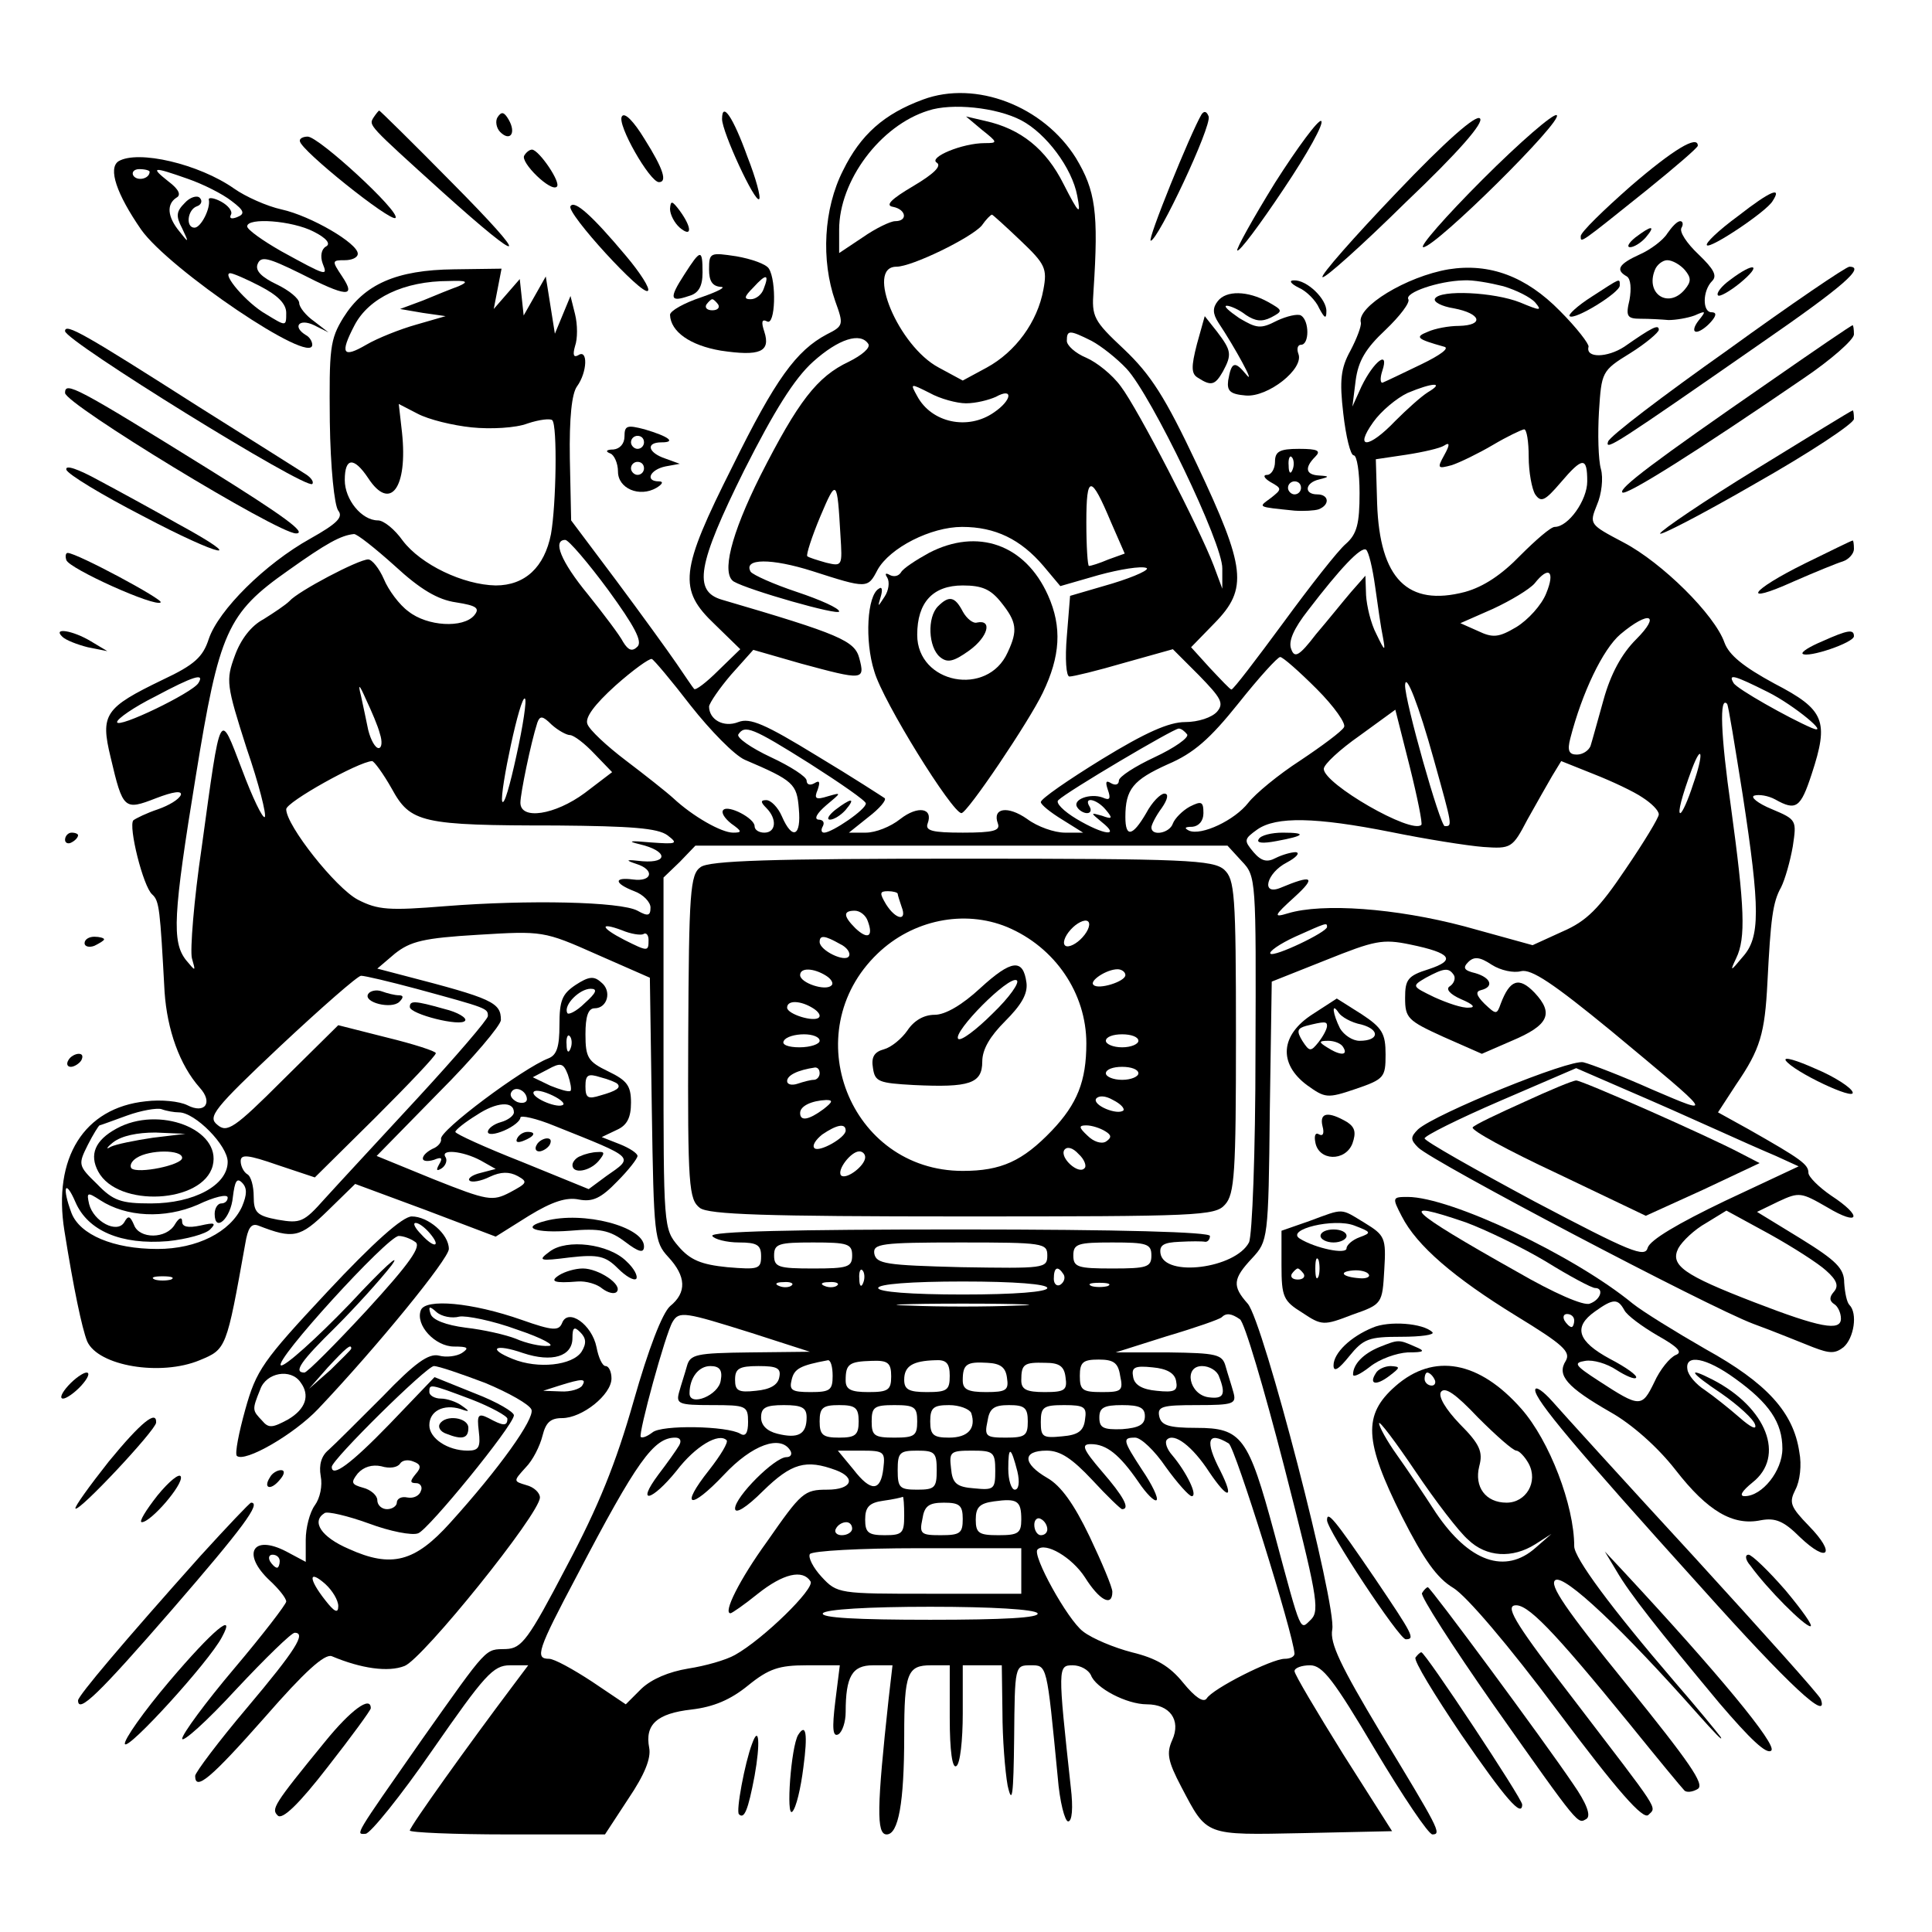 <?xml version="1.0" standalone="no"?>
<!DOCTYPE svg PUBLIC "-//W3C//DTD SVG 20010904//EN"
 "http://www.w3.org/TR/2001/REC-SVG-20010904/DTD/svg10.dtd">
<svg version="1.0" xmlns="http://www.w3.org/2000/svg"
 width="297pt" height="297pt" viewBox="0 0 297 297"
 preserveAspectRatio="xMidYMid meet">

<g transform="translate(0,297) scale(0.1,-0.1)"
fill="#000000" stroke="none">
<path d="M1419 2817 c-60 -22 -96 -54 -123 -109 -30 -59 -34 -138 -12 -201 13
-36 13 -38 -13 -51 -47 -25 -79 -69 -145 -203 -81 -161 -84 -189 -27 -243 l39
-38 -34 -33 c-18 -18 -35 -31 -37 -28 -2 2 -14 20 -27 39 -13 19 -55 77 -93
128 l-69 92 -2 95 c-1 63 3 100 11 111 16 22 17 58 2 48 -7 -4 -9 0 -5 14 4
11 4 33 0 49 l-7 28 -12 -29 -12 -29 -7 44 -7 44 -17 -30 -17 -30 -3 28 -3 28
-20 -23 -20 -23 6 31 6 31 -73 -1 c-89 -1 -138 -23 -170 -74 -21 -34 -22 -48
-21 -160 1 -71 7 -129 13 -137 8 -10 -2 -20 -43 -43 -70 -39 -141 -110 -156
-154 -9 -28 -22 -40 -71 -63 -89 -43 -96 -53 -80 -119 19 -81 21 -82 70 -63
26 10 40 12 38 5 -3 -7 -18 -16 -35 -22 -18 -6 -34 -14 -38 -17 -8 -9 15 -102
29 -114 11 -10 12 -22 19 -150 4 -58 23 -112 54 -147 21 -23 8 -41 -19 -27
-12 6 -40 9 -64 6 -95 -10 -143 -87 -125 -199 14 -88 27 -150 35 -170 17 -38
113 -54 173 -29 41 17 41 17 70 179 4 24 9 32 20 28 54 -21 64 -19 107 23 l42
41 108 -40 108 -41 51 32 c36 22 58 29 77 25 21 -4 34 2 59 28 17 17 31 35 31
39 0 4 -12 12 -27 18 l-28 11 23 11 c16 7 22 19 22 42 0 26 -6 34 -35 48 -31
15 -35 21 -35 57 0 27 4 40 14 40 20 0 27 27 10 40 -11 10 -19 9 -39 -4 -21
-14 -25 -24 -25 -62 0 -33 -4 -46 -17 -51 -39 -15 -169 -112 -165 -124 1 -5
-5 -12 -13 -15 -8 -4 -15 -10 -15 -15 0 -4 7 -5 17 -2 12 5 14 3 8 -7 -5 -9
-4 -11 4 -6 6 4 9 12 6 17 -9 13 26 10 54 -5 l23 -13 -23 -6 c-13 -3 -21 -9
-17 -12 3 -3 17 -1 31 6 17 8 30 8 43 1 16 -9 14 -11 -12 -25 -27 -14 -34 -13
-117 20 l-88 36 95 97 c53 53 96 104 96 112 0 27 -13 33 -148 68 l-42 11 27
23 c24 19 44 24 128 29 99 6 101 6 182 -30 l82 -36 3 -203 c3 -194 4 -203 25
-226 28 -30 29 -55 3 -76 -12 -11 -33 -65 -56 -146 -27 -95 -54 -162 -103
-254 -59 -113 -69 -126 -93 -127 -33 -1 -26 7 -130 -140 -104 -149 -102 -145
-86 -144 7 0 54 58 103 129 80 115 93 130 119 130 l28 0 -24 -32 c-67 -89
-158 -216 -158 -222 0 -3 67 -6 150 -6 l150 0 36 55 c25 37 35 62 32 78 -7 36
12 53 65 59 34 4 60 15 87 37 32 26 48 31 90 31 l51 0 -7 -56 c-5 -41 -4 -55
5 -50 6 4 11 19 11 34 0 55 10 72 42 72 l30 0 -6 -52 c-18 -166 -19 -208 -3
-208 18 0 27 48 27 152 0 96 5 108 41 108 l29 0 0 -81 c0 -51 4 -78 10 -74 6
3 10 40 10 81 l0 74 30 0 30 0 1 -72 c0 -40 4 -91 8 -113 7 -31 9 -15 10 73 1
111 1 112 25 112 26 0 25 3 42 -172 3 -38 11 -68 16 -68 6 0 8 20 4 53 -20
184 -20 187 3 187 12 0 24 -7 28 -15 7 -20 55 -45 86 -45 35 0 53 -24 39 -55
-9 -20 -7 -32 14 -72 40 -76 35 -74 187 -71 l137 3 -75 118 c-41 66 -75 123
-75 128 0 5 11 9 24 9 19 0 36 -22 100 -130 43 -72 82 -130 88 -130 15 0 9 10
-80 157 -61 102 -78 137 -74 158 7 37 -106 474 -130 501 -24 27 -23 38 7 70
24 26 25 29 27 226 l3 199 83 33 c75 30 87 33 130 24 63 -13 71 -24 28 -38
-32 -10 -36 -16 -36 -44 0 -31 4 -35 59 -60 l59 -26 46 20 c57 24 65 42 35 74
-24 25 -38 20 -52 -17 -6 -17 -7 -17 -25 0 -13 13 -14 19 -5 21 20 5 15 19 -9
26 -17 4 -20 8 -11 17 9 9 18 8 36 -4 14 -9 34 -13 45 -10 16 4 50 -19 139
-92 160 -133 159 -131 63 -90 -47 21 -94 39 -106 42 -21 5 -227 -79 -254 -103
-12 -12 -12 -16 0 -28 22 -22 446 -245 515 -271 33 -12 74 -29 92 -36 26 -10
34 -10 47 0 16 14 22 52 9 65 -4 4 -7 19 -8 34 0 22 -12 34 -67 68 l-67 41 33
16 c32 15 35 14 75 -9 50 -30 55 -14 6 18 -19 13 -35 29 -35 35 0 13 -11 21
-92 67 l-47 26 28 43 c37 54 44 78 48 157 5 97 8 123 21 146 6 12 14 40 18 63
6 40 6 41 -32 57 -22 9 -34 19 -27 21 7 2 21 0 32 -6 32 -18 39 -13 56 39 27
82 20 99 -57 139 -48 26 -70 44 -77 63 -15 43 -96 123 -155 154 -53 28 -53 28
-41 58 7 16 10 41 6 55 -4 14 -5 54 -3 88 4 61 4 63 48 90 24 15 44 32 44 36
0 9 -10 4 -53 -26 -26 -17 -60 -18 -55 0 1 4 -18 29 -44 55 -52 53 -108 74
-171 64 -65 -11 -142 -58 -135 -82 1 -5 -6 -24 -16 -43 -15 -27 -17 -46 -11
-97 4 -35 11 -64 16 -64 5 0 9 -26 9 -58 0 -47 -4 -63 -21 -78 -12 -10 -55
-65 -96 -121 -42 -57 -77 -103 -80 -103 -2 0 -16 15 -33 33 l-29 32 36 37 c52
53 48 85 -27 244 -49 104 -71 138 -112 177 -47 44 -50 50 -47 90 8 121 3 154
-27 204 -50 80 -154 120 -235 90z m151 -32 c38 -20 78 -73 86 -116 6 -31 3
-29 -21 18 -27 54 -66 85 -120 97 l-30 7 25 -21 c24 -19 24 -20 4 -20 -35 0
-87 -22 -74 -30 8 -5 -4 -17 -36 -36 -34 -20 -44 -30 -31 -32 20 -4 23 -22 3
-22 -7 0 -30 -11 -50 -25 l-36 -24 0 36 c0 75 63 160 137 183 36 12 105 5 143
-15z m-1 -185 c38 -36 41 -43 35 -75 -9 -50 -43 -96 -87 -120 l-37 -20 -37 20
c-62 33 -113 155 -65 155 24 0 114 44 131 63 7 10 14 17 16 17 1 0 21 -18 44
-40z m-864 -70 c-11 -4 -36 -14 -55 -22 l-35 -13 35 -6 35 -5 -45 -13 c-25 -7
-60 -21 -77 -31 -36 -21 -41 -14 -18 30 22 42 76 68 145 68 28 1 31 -1 15 -8z
m1606 0 c20 -6 42 -17 49 -25 11 -13 8 -13 -23 0 -40 16 -123 20 -131 6 -3 -5
10 -12 29 -15 42 -8 47 -26 8 -27 -16 0 -37 -4 -48 -9 -20 -8 -18 -11 25 -23
9 -2 -6 -13 -35 -27 -27 -13 -54 -26 -59 -28 -4 -2 -5 6 -1 18 11 33 -13 15
-32 -24 l-14 -31 5 40 c4 30 15 49 46 78 22 21 38 42 35 47 -6 10 46 28 85 29
14 1 41 -4 61 -9z m-633 -84 c15 -8 39 -27 54 -43 38 -41 148 -269 147 -307
l0 -31 -13 35 c-22 58 -117 242 -143 276 -13 18 -37 37 -53 44 -17 7 -30 19
-30 26 0 17 4 17 38 0z m-343 -5 c3 -6 -10 -17 -30 -27 -49 -23 -78 -61 -136
-175 -46 -92 -60 -151 -41 -163 22 -13 162 -53 162 -46 0 5 -29 18 -65 30 -36
12 -67 26 -71 31 -12 21 32 21 95 1 84 -27 85 -27 100 2 19 34 82 66 130 66
51 0 90 -19 125 -60 l26 -31 59 17 c33 9 65 14 73 11 7 -2 -16 -13 -52 -24
l-65 -19 -5 -62 c-3 -35 -1 -62 4 -62 6 0 43 9 84 21 l75 21 40 -40 c34 -35
39 -43 28 -56 -8 -9 -29 -16 -49 -16 -25 0 -61 -16 -128 -57 -52 -32 -94 -61
-94 -66 0 -4 15 -16 33 -27 l32 -20 -28 0 c-16 0 -42 9 -58 21 -30 21 -54 17
-45 -7 4 -11 -7 -14 -54 -14 -47 0 -58 3 -54 14 9 24 -15 28 -42 7 -15 -12
-38 -21 -53 -21 l-26 0 30 24 c17 13 28 26 25 29 -3 2 -49 32 -104 65 -80 49
-103 59 -121 52 -23 -9 -45 4 -45 24 1 6 16 28 34 49 l34 38 73 -21 c96 -26
99 -26 90 8 -7 27 -30 37 -211 90 -45 13 -38 54 34 199 46 91 77 141 106 167
39 35 73 46 85 27z m150 -91 c15 0 35 5 46 10 27 15 25 -5 -3 -24 -40 -28 -96
-16 -118 25 -11 20 -11 20 19 5 16 -9 42 -16 56 -16z m710 17 c-11 -7 -33 -27
-50 -44 -41 -43 -64 -44 -34 -2 12 17 36 37 53 45 38 16 58 17 31 1z m-1470
-54 c29 -3 68 -1 86 6 18 6 35 8 38 5 8 -8 6 -130 -2 -175 -10 -51 -40 -79
-85 -79 -50 1 -115 32 -143 69 -12 17 -29 31 -38 31 -25 0 -51 32 -51 62 0 35
14 36 36 3 34 -52 61 -15 52 70 l-5 44 29 -15 c17 -9 54 -18 83 -21z m1625
-45 c0 -24 5 -50 10 -58 9 -13 15 -10 39 18 34 40 41 40 41 2 0 -29 -29 -70
-50 -70 -6 0 -29 -20 -53 -44 -28 -29 -56 -48 -85 -56 -88 -23 -131 20 -135
136 l-2 68 47 7 c26 4 52 10 58 14 9 6 9 1 0 -15 -11 -20 -10 -21 12 -15 12 4
41 18 63 31 22 13 43 23 48 24 4 0 7 -19 7 -42z m-1058 -121 c3 -47 3 -48 -22
-42 -14 4 -27 8 -29 10 -2 2 7 30 20 61 25 59 26 58 31 -29z m416 20 l21 -48
-25 -9 c-14 -6 -27 -10 -30 -10 -2 0 -4 30 -4 67 0 74 7 74 38 0z m-1101 -67
c39 -36 66 -52 94 -56 32 -5 37 -9 28 -20 -17 -20 -72 -17 -101 6 -14 10 -31
33 -38 50 -7 16 -18 30 -24 30 -15 0 -108 -49 -121 -64 -6 -6 -24 -18 -40 -28
-19 -10 -35 -31 -44 -56 -14 -38 -13 -45 18 -142 19 -55 31 -103 28 -106 -3
-3 -19 30 -35 73 -35 91 -32 98 -62 -120 -12 -81 -18 -158 -15 -170 6 -21 6
-21 -9 -3 -22 28 -20 69 15 283 36 222 48 250 142 316 59 42 81 54 101 56 4 1
33 -22 63 -49z m328 -37 c40 -55 53 -79 45 -87 -8 -8 -14 -6 -22 7 -5 10 -30
43 -54 73 -42 51 -55 84 -35 84 5 0 35 -35 66 -77z m1179 5 c4 -29 9 -64 12
-78 4 -22 3 -22 -10 5 -9 17 -15 44 -16 60 l-1 30 -22 -25 c-12 -14 -36 -44
-54 -65 -26 -34 -33 -37 -38 -23 -5 12 4 32 26 60 49 64 81 98 89 93 4 -3 10
-28 14 -57z m263 -10 c-7 -18 -28 -41 -46 -52 -27 -16 -36 -17 -59 -6 l-27 12
50 22 c28 13 56 30 64 39 22 28 32 19 18 -15z m138 -71 c-22 -22 -39 -53 -50
-93 -9 -32 -18 -65 -20 -71 -3 -7 -12 -13 -21 -13 -12 0 -15 6 -10 25 18 70
50 137 77 160 44 37 63 31 24 -8z m-1453 -102 c30 -38 67 -76 83 -83 75 -32
80 -37 83 -75 4 -43 -10 -49 -26 -12 -6 14 -17 25 -24 25 -9 0 -9 -3 0 -12 17
-17 15 -38 -3 -38 -8 0 -15 4 -15 10 0 12 -40 33 -48 25 -4 -4 2 -13 12 -21
17 -12 17 -14 3 -14 -18 0 -62 25 -92 53 -11 10 -44 36 -73 58 -29 22 -56 47
-59 56 -4 10 11 30 43 59 27 24 52 42 56 41 3 -1 30 -33 60 -72z m962 26 c27
-27 46 -54 42 -59 -3 -6 -34 -29 -67 -51 -34 -22 -69 -51 -80 -65 -21 -27 -72
-51 -91 -43 -8 4 -7 6 5 6 10 1 17 9 17 21 0 18 -3 19 -21 10 -11 -6 -23 -18
-26 -26 -5 -15 -33 -20 -33 -6 0 4 7 18 16 30 9 13 11 22 4 22 -6 0 -19 -13
-28 -30 -21 -36 -32 -38 -32 -6 0 43 12 57 65 81 40 17 65 39 109 94 31 39 60
71 64 71 4 0 29 -22 56 -49z m-1719 9 c-9 -15 -125 -71 -125 -60 0 5 26 23 58
39 60 32 77 37 67 21z m2413 -14 c40 -20 98 -68 67 -55 -35 15 -115 60 -120
69 -9 15 1 12 53 -14z m-2134 -64 c4 -12 3 -22 -2 -22 -5 0 -12 12 -16 28 -3
15 -8 38 -11 52 -5 20 -3 19 8 -6 8 -17 18 -40 21 -52z m1620 -39 c29 -104 29
-103 17 -103 -7 0 -62 194 -61 217 1 20 21 -31 44 -114z m-1410 6 c-10 -46
-19 -78 -22 -71 -4 14 28 165 35 158 3 -2 -3 -42 -13 -87z m1885 -61 c27 -176
27 -219 0 -249 -19 -23 -20 -23 -10 -2 15 31 13 78 -8 232 -16 112 -18 172 -6
159 2 -2 12 -65 24 -140z m-494 -46 c-15 -15 -150 63 -150 86 0 7 25 30 55 51
l55 40 22 -87 c12 -48 20 -88 18 -90z m-1309 138 c6 0 23 -13 38 -29 l27 -28
-42 -32 c-46 -34 -99 -42 -99 -15 0 14 16 92 26 123 4 11 8 11 22 -3 10 -9 23
-16 28 -16z m369 -44 c47 -30 86 -57 86 -61 1 -9 -52 -45 -64 -45 -5 0 -5 5
-2 10 3 6 0 10 -7 10 -7 1 -2 10 12 22 24 20 24 20 3 14 -19 -6 -22 -4 -16 10
4 12 3 15 -5 10 -7 -4 -12 -2 -12 4 0 6 -25 22 -55 36 -30 14 -53 30 -50 35
10 15 21 11 110 -45z m580 45 c3 -5 -20 -21 -50 -35 -30 -14 -55 -30 -55 -36
0 -6 -5 -8 -12 -4 -8 5 -9 2 -5 -10 5 -14 3 -17 -8 -12 -19 7 -47 -3 -39 -15
3 -5 10 -9 15 -9 6 0 7 5 4 10 -10 16 11 12 25 -5 11 -13 10 -15 -6 -9 -18 5
-18 5 0 -10 29 -23 3 -20 -39 5 -20 12 -33 25 -28 29 13 13 177 110 185 110 4
0 9 -4 13 -9z m778 -76 c-8 -25 -17 -45 -20 -45 -4 0 2 25 18 68 16 42 18 22
2 -23z m-2001 -7 c29 -53 45 -57 254 -57 114 -1 155 -4 170 -15 17 -13 15 -14
-26 -11 -32 3 -37 2 -16 -3 42 -10 44 -29 4 -26 -26 3 -28 2 -10 -4 29 -9 25
-28 -5 -24 -30 4 -29 -6 2 -18 14 -5 25 -17 25 -25 0 -13 -4 -14 -20 -5 -26
14 -168 17 -295 7 -87 -7 -104 -6 -135 10 -34 18 -110 114 -110 139 0 11 111
73 132 74 3 0 17 -19 30 -42z m1923 -14 c14 -9 25 -20 25 -26 0 -5 -23 -43
-51 -84 -41 -61 -60 -80 -97 -96 l-46 -21 -105 29 c-106 28 -218 36 -271 20
-23 -7 -22 -4 10 25 34 31 28 35 -22 14 -30 -12 -21 23 10 39 15 8 21 15 14
16 -7 0 -21 -4 -31 -9 -13 -7 -22 -5 -34 9 -15 18 -15 20 6 35 29 20 89 19
205 -4 54 -11 117 -21 142 -23 43 -3 45 -2 68 42 14 25 31 55 38 67 l14 23 50
-20 c28 -11 62 -27 75 -36z m-616 -98 c22 -23 22 -27 21 -296 0 -150 -5 -280
-10 -290 -21 -40 -130 -54 -136 -17 -2 13 5 17 29 18 18 1 35 1 40 0 4 0 7 4
7 9 0 6 -135 10 -386 10 -254 0 -383 -3 -379 -10 3 -5 22 -10 41 -10 28 0 34
-4 34 -21 0 -20 -4 -21 -52 -17 -40 4 -57 11 -75 32 -23 27 -23 29 -23 297 l0
270 25 24 24 25 409 0 409 0 22 -24z m-920 -112 c4 3 8 -1 8 -9 0 -18 -1 -18
-37 0 -37 19 -39 28 -4 15 14 -6 29 -8 33 -6z m1051 11 c0 -8 -82 -47 -87 -41
-3 3 14 15 38 26 49 22 49 22 49 15z m195 -74 c3 -5 0 -13 -6 -17 -7 -4 -1
-12 17 -20 19 -8 23 -13 12 -13 -10 -1 -33 7 -53 16 -35 17 -35 17 -13 30 28
15 35 16 43 4z m-1595 -21 c110 -30 110 -30 110 -42 0 -5 -49 -62 -108 -126
-60 -65 -124 -134 -143 -155 -32 -36 -37 -38 -72 -32 -32 6 -37 11 -37 36 0
15 -4 31 -10 34 -5 3 -10 12 -10 20 0 11 11 10 57 -6 l57 -19 93 92 c51 51 93
95 93 99 0 3 -34 14 -75 24 l-75 19 -85 -84 c-75 -75 -86 -82 -101 -69 -15 12
-6 24 97 121 63 59 119 108 124 108 6 0 44 -9 85 -20z m259 -22 c-13 -13 -26
-19 -27 -15 -6 12 19 37 36 37 11 0 9 -6 -9 -22z m-22 -70 c-3 -8 -6 -5 -6 6
-1 11 2 17 5 13 3 -3 4 -12 1 -19z m0 -65 c-3 -2 -16 2 -31 8 l-27 13 23 12
c20 11 24 10 31 -8 4 -12 6 -23 4 -25z m1758 -58 c33 -15 76 -34 95 -42 l35
-16 -113 -53 c-73 -35 -115 -60 -119 -72 -4 -16 -26 -7 -174 71 -93 50 -169
93 -169 97 0 4 52 30 117 58 l116 50 76 -33 c42 -18 103 -45 136 -60z m-1686
69 c6 -6 -1 -11 -26 -18 -19 -6 -23 -4 -23 14 0 18 4 20 23 14 12 -3 24 -8 26
-10z m-139 -24 c0 -5 -7 -7 -15 -4 -8 4 -12 10 -9 15 6 11 24 2 24 -11z m56
-8 c-7 -7 -46 9 -46 18 0 5 11 4 25 -2 14 -6 23 -13 21 -16z m-76 -12 c0 -5
-9 -12 -20 -15 -11 -3 -20 -10 -20 -15 0 -5 11 -4 25 2 14 6 25 15 25 20 0 4
24 -1 53 -13 125 -50 122 -47 79 -77 l-27 -20 -103 42 c-56 22 -102 43 -102
46 0 3 15 15 33 26 30 20 57 22 57 4z m-515 0 c25 0 75 -51 75 -76 0 -36 -52
-64 -118 -64 -46 0 -58 4 -83 30 -29 28 -29 30 -14 60 8 16 17 30 18 30 1 0
20 7 42 15 22 8 46 12 53 10 8 -3 20 -5 27 -5z m97 -145 c-18 -39 -69 -65
-130 -65 -68 0 -119 22 -132 55 -15 40 -10 54 6 17 19 -44 70 -66 142 -60 29
3 58 11 65 18 10 10 7 11 -15 6 -19 -4 -28 -2 -28 6 0 8 -5 6 -11 -4 -13 -23
-55 -23 -63 -1 -6 14 -9 15 -15 4 -11 -18 -47 1 -54 28 -4 18 -3 19 17 6 40
-26 99 -29 150 -7 25 12 46 17 46 11 0 -5 -4 -9 -10 -9 -5 0 -10 -7 -10 -16 0
-30 25 -7 28 26 3 24 6 30 14 22 8 -8 8 -18 0 -37z m2435 -98 c17 -15 20 -24
12 -33 -7 -8 -7 -14 1 -19 5 -3 10 -13 10 -22 0 -20 -32 -14 -133 25 -109 42
-130 57 -117 83 6 11 25 29 43 39 l31 19 66 -36 c36 -20 75 -45 87 -56z
m-1497 23 c0 -18 -7 -20 -60 -20 -53 0 -60 2 -60 20 0 18 7 20 60 20 53 0 60
-2 60 -20z m300 0 c0 -20 -5 -20 -132 -18 -116 3 -131 5 -134 21 -2 15 10 17
132 17 128 0 134 -1 134 -20z m160 0 c0 -18 -7 -20 -60 -20 -53 0 -60 2 -60
20 0 18 7 20 60 20 53 0 60 -2 60 -20z m-443 -42 c-3 -8 -6 -5 -6 6 -1 11 2
17 5 13 3 -3 4 -12 1 -19z m308 13 c3 -5 1 -12 -5 -16 -5 -3 -10 1 -10 9 0 18
6 21 15 7z m-1372 -8 c-7 -2 -19 -2 -25 0 -7 3 -2 5 12 5 14 0 19 -2 13 -5z
m954 -9 c-3 -3 -12 -4 -19 -1 -8 3 -5 6 6 6 11 1 17 -2 13 -5z m70 0 c-3 -3
-12 -4 -19 -1 -8 3 -5 6 6 6 11 1 17 -2 13 -5z m323 -4 c0 -6 -50 -10 -130
-10 -80 0 -130 4 -130 10 0 6 50 10 130 10 80 0 130 -4 130 -10z m93 3 c-7 -2
-19 -2 -25 0 -7 3 -2 5 12 5 14 0 19 -2 13 -5z m-140 -30 c-46 -2 -120 -2
-165 0 -46 1 -9 3 82 3 91 0 128 -2 83 -3z m-408 -42 l90 -29 -92 -1 c-83 -1
-92 -3 -97 -21 -3 -11 -9 -29 -12 -40 -5 -18 -1 -20 50 -20 53 0 56 -1 56 -26
0 -17 -4 -23 -12 -18 -20 12 -121 14 -135 2 -8 -6 -15 -9 -18 -7 -4 5 38 159
49 177 10 17 19 15 121 -17z m751 21 c7 -4 37 -106 68 -226 50 -195 55 -221
42 -235 -18 -17 -14 -28 -57 132 -40 148 -50 162 -120 162 -43 0 -54 4 -57 18
-3 15 5 17 58 17 57 0 61 2 56 20 -3 11 -9 29 -12 40 -5 18 -14 20 -87 21
l-82 0 79 25 c44 13 81 26 84 29 7 7 15 6 28 -3z m-626 -87 c0 -22 -4 -25 -34
-25 -29 0 -33 3 -29 19 4 17 13 22 56 30 4 0 7 -10 7 -24z m90 -1 c0 -21 -5
-24 -35 -24 -27 0 -35 4 -35 18 0 25 5 29 40 30 25 1 30 -3 30 -24z m90 1 c0
-22 -4 -25 -35 -25 -28 0 -35 4 -35 19 0 21 13 29 48 30 17 1 22 -5 22 -24z
m88 -3 c3 -19 -1 -22 -32 -22 -28 0 -36 4 -36 18 0 25 6 29 38 27 20 -1 28 -7
30 -23z m90 1 c3 -20 -1 -23 -32 -23 -28 0 -36 4 -36 18 0 25 4 28 37 27 21 0
29 -5 31 -22z m84 2 c5 -23 2 -25 -28 -25 -30 0 -34 3 -34 25 0 21 5 25 29 25
23 0 30 -5 33 -25z m-614 -7 c-3 -23 -48 -41 -48 -20 0 24 14 42 32 42 14 0
19 -6 16 -22z m90 5 c-2 -12 -14 -19 -36 -21 -27 -3 -32 0 -32 17 0 17 6 21
36 21 28 0 35 -3 32 -17z m610 -6 c3 -15 -2 -18 -30 -15 -22 2 -34 9 -36 21
-3 15 2 18 30 15 22 -2 34 -9 36 -21z m66 7 c11 -28 7 -35 -16 -32 -30 4 -39
48 -10 48 11 0 23 -7 26 -16z m-634 -63 c0 -26 -13 -33 -45 -25 -16 4 -25 13
-25 25 0 15 7 19 35 19 28 0 35 -4 35 -19z m80 -6 c0 -21 -5 -25 -30 -25 -25
0 -30 4 -30 25 0 21 5 25 30 25 25 0 30 -4 30 -25z m90 0 c0 -22 -4 -25 -35
-25 -31 0 -35 3 -35 25 0 22 4 25 35 25 31 0 35 -3 35 -25z m83 13 c8 -24 -5
-38 -34 -38 -24 0 -29 4 -29 25 0 21 5 25 29 25 16 0 31 -6 34 -12z m87 -13
c0 -22 -4 -25 -34 -25 -30 0 -33 2 -28 25 3 20 10 25 33 25 24 0 29 -4 29 -25z
m88 3 c-2 -18 -11 -24 -35 -26 -30 -3 -33 -1 -33 22 0 23 4 26 36 26 31 0 35
-3 32 -22z m92 5 c0 -13 -9 -18 -35 -20 -29 -1 -35 2 -35 18 0 15 7 19 35 19
27 0 35 -4 35 -17z m-716 -45 c-4 -7 -19 -28 -32 -45 -35 -47 -10 -41 28 6 29
38 65 59 77 47 3 -3 -9 -23 -27 -46 -46 -58 -29 -62 23 -7 43 46 87 62 102 37
3 -5 1 -10 -6 -10 -18 0 -79 -61 -79 -79 0 -9 17 1 43 27 44 43 66 49 112 32
32 -12 24 -30 -13 -30 -36 0 -40 -4 -93 -80 -42 -58 -68 -110 -56 -110 2 0 21
13 42 30 39 31 69 38 81 19 7 -11 -73 -89 -116 -113 -14 -8 -46 -17 -72 -21
-30 -5 -56 -16 -72 -31 l-24 -24 -52 35 c-29 19 -58 35 -66 35 -22 0 -18 13
43 128 92 176 118 212 151 212 8 0 10 -5 6 -12z m748 -33 c18 -25 36 -45 40
-45 10 0 -8 37 -30 63 -8 9 -12 20 -8 24 11 11 39 -10 65 -50 29 -43 39 -42
17 2 -24 46 -20 62 13 42 10 -7 99 -292 101 -323 0 -5 -7 -8 -15 -8 -20 0
-111 -46 -120 -61 -5 -7 -18 2 -36 24 -21 26 -42 38 -79 47 -27 7 -61 21 -75
32 -24 18 -79 118 -70 126 12 12 53 -12 73 -43 22 -35 42 -46 42 -22 0 7 -16
45 -35 85 -24 50 -44 78 -65 90 -38 22 -39 42 -1 42 21 0 39 -12 70 -45 23
-25 44 -45 46 -45 13 0 2 20 -31 58 -30 35 -32 42 -17 42 24 0 44 -16 73 -58
12 -18 25 -31 28 -28 3 3 -7 24 -22 46 -30 46 -31 50 -11 50 9 0 30 -20 47
-45z m-434 -2 c-4 -36 -19 -37 -46 -2 l-24 29 37 0 c34 0 36 -2 33 -27z m82
-3 c0 -27 -3 -30 -30 -30 -27 0 -30 3 -30 30 0 27 3 30 30 30 27 0 30 -3 30
-30z m90 -1 c0 -28 -2 -30 -32 -27 -28 2 -34 8 -36 31 -3 25 -1 27 32 27 33 0
36 -2 36 -31z m34 -1 c4 -17 2 -28 -4 -28 -5 0 -10 14 -10 32 0 36 4 35 14 -4z
m-174 -68 c0 -27 -3 -30 -30 -30 -25 0 -30 4 -30 24 0 19 6 26 28 29 15 2 28
5 30 6 1 0 2 -12 2 -29z m180 -6 c0 -21 -5 -24 -35 -24 -30 0 -35 3 -35 24 0
19 6 25 28 28 36 5 42 1 42 -28z m-90 1 c0 -22 -4 -25 -34 -25 -30 0 -33 2
-28 25 3 20 10 25 33 25 24 0 29 -4 29 -25z m130 -16 c0 -5 -4 -9 -10 -9 -5 0
-10 7 -10 16 0 8 5 12 10 9 6 -3 10 -10 10 -16z m-300 1 c0 -5 -7 -10 -16 -10
-8 0 -12 5 -9 10 3 6 10 10 16 10 5 0 9 -4 9 -10z m260 -65 l0 -35 -141 0
c-139 0 -142 0 -166 26 -13 14 -21 30 -18 35 4 5 78 9 166 9 l159 0 0 -35z
m25 -65 c4 -7 -53 -10 -165 -10 -112 0 -169 3 -165 10 4 6 70 10 165 10 95 0
161 -4 165 -10z"/>
<path d="M1428 2120 c-20 -11 -40 -24 -43 -30 -4 -6 -11 -7 -17 -4 -7 4 -8 2
-4 -4 4 -7 2 -20 -4 -29 -11 -17 -11 -17 -6 0 3 10 2 16 -3 12 -18 -10 -22
-80 -7 -127 13 -46 120 -218 134 -218 9 0 104 141 125 185 27 56 30 101 8 150
-35 78 -108 104 -183 65z m111 -76 c24 -30 26 -43 10 -77 -31 -69 -139 -48
-139 27 0 50 24 76 70 76 30 0 43 -6 59 -26z"/>
<path d="M1442 2038 c-17 -17 -15 -63 3 -78 11 -9 20 -8 45 10 29 21 36 48 12
43 -6 -2 -16 6 -22 17 -12 23 -21 25 -38 8z"/>
<path d="M1284 1725 c-10 -8 -14 -15 -8 -15 6 0 17 7 24 15 16 19 9 19 -16 0z"/>
<path d="M1935 1680 c-4 -6 6 -7 27 -3 44 8 48 13 10 13 -17 0 -34 -4 -37 -10z"/>
<path d="M1077 1637 c-16 -11 -18 -38 -19 -261 -1 -230 1 -250 18 -263 14 -10
98 -13 404 -13 362 0 388 1 403 18 15 16 17 49 17 259 0 220 -2 241 -18 256
-17 15 -59 17 -403 17 -293 0 -389 -3 -402 -13z m303 -41 c0 -2 3 -11 6 -20 9
-23 -9 -20 -24 4 -10 17 -10 20 3 20 8 0 15 -2 15 -4z m-46 -42 c9 -24 0 -29
-19 -11 -19 19 -19 27 -1 27 8 0 17 -7 20 -16z m214 -9 c74 -31 122 -102 122
-179 0 -58 -14 -93 -53 -134 -45 -47 -78 -62 -137 -62 -174 0 -257 213 -131
334 54 52 133 68 199 41z m116 -16 c-9 -10 -21 -16 -26 -13 -5 3 -2 14 8 25 9
10 21 16 26 13 5 -3 2 -14 -8 -25z m-373 -10 c11 -5 17 -14 14 -19 -6 -10 -45
9 -45 22 0 11 8 10 31 -3z m-21 -49 c8 -5 12 -12 8 -15 -9 -9 -48 4 -48 16 0
12 21 11 40 -1z m460 1 c0 -10 -42 -23 -49 -15 -7 6 20 24 37 24 6 0 12 -4 12
-9z m-480 -51 c8 -5 12 -11 9 -14 -7 -8 -49 5 -49 15 0 12 21 11 40 -1z m10
-50 c0 -5 -14 -10 -31 -10 -17 0 -28 4 -24 10 3 6 17 10 31 10 13 0 24 -4 24
-10z m490 0 c0 -5 -11 -10 -25 -10 -14 0 -25 5 -25 10 0 6 11 10 25 10 14 0
25 -4 25 -10z m-490 -50 c0 -5 -4 -10 -9 -10 -5 0 -16 -3 -25 -6 -9 -3 -16 -1
-16 4 0 9 16 17 43 21 4 0 7 -3 7 -9z m490 0 c0 -5 -11 -10 -25 -10 -14 0 -25
5 -25 10 0 6 11 10 25 10 14 0 25 -4 25 -10z m-23 -57 c-9 -8 -48 8 -42 18 4
5 14 5 26 -2 12 -6 18 -13 16 -16z m-461 2 c-23 -17 -36 -19 -36 -6 0 11 18
19 40 20 11 0 10 -3 -4 -14z m34 -33 c0 -11 -41 -34 -48 -27 -4 4 2 13 12 21
22 15 36 18 36 6z m399 -1 c10 -6 10 -10 1 -16 -7 -4 -19 0 -28 9 -14 13 -14
16 -2 16 8 0 21 -4 29 -9z m-32 -57 c-9 -10 -38 16 -31 28 4 6 13 4 22 -6 9
-8 13 -19 9 -22z m-337 17 c0 -13 -29 -35 -37 -28 -7 8 15 37 28 37 5 0 9 -4
9 -9z"/>
<path d="M1507 1451 c-28 -26 -54 -41 -70 -41 -17 0 -32 -9 -42 -24 -9 -13
-25 -26 -36 -29 -15 -4 -20 -12 -17 -29 3 -21 9 -23 63 -26 85 -4 105 2 105
36 0 19 12 39 35 62 25 25 35 42 33 59 -5 38 -23 36 -71 -8z m19 -39 c-25 -25
-49 -43 -53 -39 -9 10 78 98 90 90 5 -3 -11 -26 -37 -51z"/>
<path d="M566 1442 c-8 -13 36 -24 48 -12 7 7 6 10 -1 10 -6 0 -18 3 -26 6 -8
3 -18 1 -21 -4z"/>
<path d="M630 1422 c0 -11 79 -31 85 -21 3 4 -11 13 -32 18 -46 13 -53 13 -53
3z"/>
<path d="M2343 1276 c-40 -18 -76 -35 -79 -39 -4 -4 55 -36 130 -71 l136 -65
88 40 87 41 -29 15 c-51 27 -246 113 -253 112 -5 0 -41 -15 -80 -33z"/>
<path d="M795 1220 c-3 -6 1 -7 9 -4 18 7 21 14 7 14 -6 0 -13 -4 -16 -10z"/>
<path d="M825 1210 c-3 -5 -2 -10 4 -10 5 0 13 5 16 10 3 6 2 10 -4 10 -5 0
-13 -4 -16 -10z"/>
<path d="M893 1193 c-7 -2 -13 -9 -13 -14 0 -14 26 -10 40 6 10 12 10 15 -1
14 -8 0 -20 -3 -26 -6z"/>
<path d="M179 1235 c-33 -18 -42 -40 -28 -66 30 -56 161 -49 176 9 14 56 -83
93 -148 57z m56 -14 c-27 -4 -57 -10 -65 -14 -8 -5 -6 -1 4 7 13 10 37 15 65
15 l46 -2 -50 -6z m45 -31 c0 -11 -68 -25 -78 -16 -3 4 0 11 8 16 20 13 70 13
70 0z"/>
<path d="M574 2789 c-7 -12 -9 -10 106 -114 130 -117 138 -110 15 14 -60 61
-111 111 -112 111 -1 0 -5 -5 -9 -11z"/>
<path d="M765 2790 c-4 -6 -2 -17 4 -23 15 -15 25 -2 13 19 -7 12 -11 13 -17
4z"/>
<path d="M956 2791 c-8 -12 43 -101 57 -101 13 0 7 20 -22 66 -17 28 -31 42
-35 35z"/>
<path d="M1110 2787 c0 -20 51 -130 57 -123 3 2 -5 32 -18 65 -22 61 -39 86
-39 58z"/>
<path d="M1847 2794 c-17 -29 -84 -194 -78 -194 11 0 94 176 89 191 -3 8 -7 9
-11 3z"/>
<path d="M2146 2673 c-65 -68 -116 -126 -113 -129 3 -3 61 49 128 115 81 77
121 123 114 129 -6 6 -52 -34 -129 -115z"/>
<path d="M2279 2694 c-57 -57 -98 -104 -91 -104 19 0 217 196 205 203 -5 3
-56 -41 -114 -99z"/>
<path d="M1960 2689 c-34 -55 -60 -102 -58 -104 3 -3 35 40 71 94 37 55 63
102 58 105 -4 3 -36 -40 -71 -95z"/>
<path d="M461 2753 c1 -14 140 -125 147 -118 8 9 -118 125 -135 125 -7 0 -13
-3 -12 -7z"/>
<path d="M2507 2684 c-42 -37 -77 -71 -77 -77 0 -11 -3 -13 103 72 42 34 77
64 77 67 0 17 -38 -6 -103 -62z"/>
<path d="M806 2731 c-7 -10 41 -57 50 -48 7 6 -27 56 -38 57 -4 0 -9 -4 -12
-9z"/>
<path d="M182 2722 c-16 -11 -3 -50 35 -105 43 -61 263 -210 263 -177 0 5 -4
12 -10 15 -21 13 -10 26 13 15 l22 -11 -22 17 c-13 9 -23 22 -23 28 0 7 -16
20 -35 29 -23 11 -33 21 -29 31 5 13 16 10 65 -14 72 -37 87 -38 65 -5 -16 24
-16 25 4 25 11 0 20 4 20 10 0 16 -72 58 -117 68 -23 5 -56 20 -73 32 -54 38
-148 60 -178 42z m48 -16 c0 -11 -19 -15 -25 -6 -3 5 1 10 9 10 9 0 16 -2 16
-4z m59 -11 c23 -8 53 -23 67 -34 20 -15 21 -20 8 -25 -8 -3 -12 -2 -9 4 3 5
-4 14 -15 20 -11 6 -20 7 -19 3 3 -13 -12 -43 -22 -43 -14 0 -11 28 4 33 6 2
9 8 4 13 -4 4 -15 1 -23 -8 -13 -13 -14 -20 -4 -39 11 -23 10 -23 -4 -5 -19
23 -20 42 -5 52 8 4 4 13 -12 25 -29 23 -24 23 30 4z m193 -81 c20 -10 27 -19
19 -23 -7 -4 -9 -15 -5 -26 8 -20 7 -20 -64 19 -28 16 -52 33 -52 38 0 14 69
9 102 -8z m-82 -84 c27 -14 40 -27 40 -41 0 -21 0 -21 -31 -2 -30 17 -69 63
-55 63 4 0 25 -9 46 -20z"/>
<path d="M2672 2638 c-30 -22 -51 -42 -48 -45 5 -6 92 52 101 68 15 23 -3 16
-53 -23z"/>
<path d="M877 2653 c-7 -10 111 -139 119 -130 4 3 -12 28 -34 54 -52 62 -79
86 -85 76z"/>
<path d="M1030 2649 c0 -9 7 -22 15 -29 19 -16 19 0 0 26 -12 16 -14 16 -15 3z"/>
<path d="M2563 2611 c-6 -10 -26 -25 -42 -32 -33 -15 -38 -24 -20 -34 6 -4 7
-19 4 -36 -6 -25 -4 -29 17 -29 13 0 32 -1 43 -2 11 0 29 3 40 7 18 8 18 7 6
-8 -7 -9 -9 -17 -3 -17 5 0 15 7 22 15 9 10 9 15 1 15 -14 0 -14 33 1 48 8 8
3 18 -21 41 -18 17 -30 35 -26 41 3 5 2 10 -2 10 -5 0 -13 -9 -20 -19z m27
-56 c10 -12 10 -18 0 -30 -25 -30 -61 -7 -46 30 3 8 12 15 19 15 8 0 20 -7 27
-15z"/>
<path d="M2514 2605 c-10 -8 -14 -15 -8 -15 6 0 17 7 24 15 16 19 9 19 -16 0z"/>
<path d="M1052 2548 c-24 -37 -22 -43 7 -33 15 4 21 15 21 36 0 37 -3 36 -28
-3z"/>
<path d="M1090 2556 c0 -18 5 -26 18 -27 9 0 -4 -7 -30 -16 -27 -9 -48 -21
-48 -27 1 -26 31 -47 78 -55 60 -9 77 -2 67 29 -5 15 -4 20 4 16 13 -8 15 62
3 81 -4 7 -27 15 -50 19 -40 6 -42 6 -42 -20z m84 -30 c-3 -9 -12 -16 -20 -16
-11 0 -10 4 4 18 20 22 25 21 16 -2z m-70 -24 c3 -5 -1 -9 -9 -9 -8 0 -12 4
-9 9 3 4 7 8 9 8 2 0 6 -4 9 -8z"/>
<path d="M2660 2540 c-14 -10 -22 -21 -19 -24 2 -3 18 6 34 19 35 29 22 33
-15 5z"/>
<path d="M2656 2432 c-99 -70 -182 -133 -184 -141 -5 -15 13 -3 236 152 126
87 160 117 135 117 -5 0 -89 -57 -187 -128z"/>
<path d="M1996 2528 c12 -5 27 -20 32 -32 8 -15 11 -17 11 -5 1 19 -30 49 -50
48 -8 0 -5 -5 7 -11z"/>
<path d="M2447 2514 c-22 -14 -37 -28 -34 -30 7 -7 77 36 77 47 0 12 2 12 -43
-17z"/>
<path d="M1872 2507 c-8 -10 -8 -19 1 -33 26 -39 58 -98 43 -80 -18 22 -23 20
-28 -9 -2 -16 3 -21 27 -23 34 -3 90 41 81 64 -3 8 -1 14 4 14 13 0 13 37 0
45 -5 3 -22 -1 -37 -8 -25 -13 -31 -12 -58 4 -16 11 -25 19 -19 19 5 0 19 -6
29 -14 15 -10 25 -11 39 -4 19 10 18 11 -5 24 -31 17 -64 18 -77 1z"/>
<path d="M1840 2441 c-9 -35 -9 -46 2 -52 20 -13 26 -11 38 10 14 26 13 32 -9
61 l-19 24 -12 -43z"/>
<path d="M100 2461 c0 -15 370 -244 380 -235 3 3 -2 10 -10 15 -8 5 -82 52
-165 104 -174 111 -205 129 -205 116z"/>
<path d="M2720 2383 c-178 -123 -232 -164 -226 -170 5 -6 116 64 278 175 43
29 78 60 78 68 0 8 -1 14 -2 14 -2 0 -59 -39 -128 -87z"/>
<path d="M100 2366 c0 -17 327 -216 355 -216 18 0 -19 27 -133 98 -206 128
-222 136 -222 118z"/>
<path d="M2700 2249 c-80 -49 -146 -94 -148 -99 -2 -5 64 29 147 77 83 47 151
92 151 99 0 8 -1 14 -2 13 -2 0 -68 -41 -148 -90z"/>
<path d="M960 2299 c0 -11 -7 -19 -17 -20 -11 0 -13 -3 -5 -6 6 -2 12 -15 12
-28 0 -26 33 -40 59 -25 10 6 11 10 4 10 -22 0 -14 18 10 23 l22 4 -22 8 c-27
9 -31 25 -6 25 23 0 11 9 -26 20 -27 7 -31 6 -31 -11z m30 -9 c0 -5 -4 -10
-10 -10 -5 0 -10 5 -10 10 0 6 5 10 10 10 6 0 10 -4 10 -10z m0 -40 c0 -5 -4
-10 -10 -10 -5 0 -10 5 -10 10 0 6 5 10 10 10 6 0 10 -4 10 -10z"/>
<path d="M1960 2260 c0 -11 -6 -20 -12 -20 -7 0 -5 -5 5 -11 18 -10 18 -11 0
-25 -19 -14 -21 -13 37 -19 14 -1 31 0 37 2 18 7 16 23 -2 23 -21 0 -19 18 3
23 16 4 16 5 0 6 -21 1 -23 12 -6 29 9 9 4 12 -25 12 -30 0 -37 -4 -37 -20z
m27 -12 c-3 -8 -6 -5 -6 6 -1 11 2 17 5 13 3 -3 4 -12 1 -19z m13 -28 c0 -5
-4 -10 -10 -10 -5 0 -10 5 -10 10 0 6 5 10 10 10 6 0 10 -4 10 -10z"/>
<path d="M102 2248 c2 -7 55 -39 117 -71 121 -64 166 -73 54 -12 -37 21 -92
51 -122 67 -31 17 -51 24 -49 16z"/>
<path d="M2775 2104 c-85 -42 -100 -65 -18 -28 32 14 66 28 76 31 9 3 17 12
17 19 0 8 -1 14 -2 13 -2 0 -34 -16 -73 -35z"/>
<path d="M102 2109 c4 -13 137 -73 145 -65 5 4 -129 76 -143 76 -3 0 -4 -5 -2
-11z"/>
<path d="M96 1991 c5 -5 23 -12 39 -16 l30 -6 -25 15 c-28 17 -60 22 -44 7z"/>
<path d="M2801 1984 c-19 -8 -32 -16 -30 -19 8 -7 79 17 79 27 0 11 -9 10 -49
-8z"/>
<path d="M100 1679 c0 -5 5 -7 10 -4 6 3 10 8 10 11 0 2 -4 4 -10 4 -5 0 -10
-5 -10 -11z"/>
<path d="M130 1520 c0 -5 7 -7 15 -4 8 4 15 8 15 10 0 2 -7 4 -15 4 -8 0 -15
-4 -15 -10z"/>
<path d="M2018 1411 c-50 -32 -53 -76 -9 -109 28 -20 31 -21 75 -6 44 15 46
18 46 53 0 32 -5 41 -37 62 l-38 24 -37 -24z m75 -16 c29 -8 27 -25 -3 -25
-11 0 -24 9 -30 19 -11 22 -14 42 -2 24 4 -6 19 -15 35 -18z m-53 -2 c0 -5 -6
-16 -13 -25 -12 -15 -14 -15 -25 2 -9 15 -8 19 6 23 28 7 32 7 32 0z m25 -33
c8 -13 -5 -13 -25 0 -13 8 -13 10 2 10 9 0 20 -4 23 -10z"/>
<path d="M105 1340 c-3 -5 -2 -10 4 -10 5 0 13 5 16 10 3 6 2 10 -4 10 -5 0
-13 -4 -16 -10z"/>
<path d="M2745 1340 c11 -17 108 -63 103 -49 -2 7 -28 24 -57 36 -29 13 -49
19 -46 13z"/>
<path d="M2033 1239 c3 -11 1 -16 -5 -13 -6 4 -8 -2 -6 -12 5 -29 46 -30 57
-2 6 17 4 25 -8 33 -29 17 -43 15 -38 -6z"/>
<path d="M2155 1100 c23 -45 80 -94 176 -153 72 -44 84 -55 76 -69 -14 -22 1
-40 69 -79 32 -18 72 -53 100 -89 49 -63 88 -86 131 -77 22 4 35 -1 60 -26 43
-41 56 -26 14 17 -29 30 -31 36 -21 56 7 13 10 38 6 58 -9 61 -50 106 -144
158 -47 27 -97 58 -112 70 -90 74 -280 164 -346 164 -24 0 -24 -1 -9 -30z m98
-9 c30 -11 86 -38 123 -60 37 -23 71 -41 76 -41 14 0 9 -18 -8 -24 -9 -4 -55
16 -112 49 -169 95 -187 113 -79 76z m244 -135 c4 -8 27 -25 51 -39 32 -18 39
-26 28 -30 -9 -4 -24 -22 -33 -42 -19 -39 -22 -39 -85 2 -37 24 -40 28 -21 31
12 2 33 -4 48 -14 14 -9 28 -15 30 -12 3 3 -15 16 -40 29 -50 27 -57 49 -23
73 28 20 35 20 45 2z m-77 -16 c0 -5 -2 -10 -4 -10 -3 0 -8 5 -11 10 -3 6 -1
10 4 10 6 0 11 -4 11 -10z m247 -89 c53 -38 73 -68 73 -108 0 -34 -31 -73 -58
-73 -9 0 -4 8 12 21 51 40 22 115 -61 158 -41 21 -35 11 13 -21 26 -18 50 -40
52 -48 3 -9 -7 -4 -24 11 -16 14 -40 33 -53 42 -14 9 -26 23 -27 32 -4 24 29
18 73 -14z"/>
<path d="M2013 1093 l-43 -15 0 -53 c0 -49 3 -55 32 -73 30 -20 33 -20 77 -3
46 16 46 17 49 69 3 49 1 53 -30 72 -38 23 -31 23 -85 3z m77 -25 c-11 -4 -20
-12 -20 -17 0 -10 -48 0 -72 15 -22 14 53 32 84 20 26 -10 27 -11 8 -18z m-63
-60 c-3 -7 -5 -2 -5 12 0 14 2 19 5 13 2 -7 2 -19 0 -25z m-23 4 c3 -5 -1 -9
-9 -9 -8 0 -12 4 -9 9 3 4 7 8 9 8 2 0 6 -4 9 -8z m100 -1 c3 -4 -4 -7 -14 -6
-27 2 -33 10 -10 12 11 1 22 -2 24 -6z"/>
<path d="M2030 1070 c0 -5 9 -10 20 -10 11 0 20 5 20 10 0 6 -9 10 -20 10 -11
0 -20 -4 -20 -10z"/>
<path d="M503 984 c-99 -106 -109 -120 -126 -181 -10 -36 -16 -67 -13 -71 12
-11 88 33 125 72 91 96 201 231 201 246 0 23 -32 50 -57 50 -14 0 -59 -40
-130 -116z m157 91 c19 -22 8 -25 -12 -3 -10 10 -14 18 -9 18 5 0 14 -7 21
-15z m-22 -14 c11 -6 -8 -33 -74 -105 -49 -53 -92 -96 -96 -96 -18 0 -5 18 48
70 30 30 69 73 86 95 16 22 -13 -4 -64 -59 -52 -54 -100 -97 -106 -95 -13 5
164 199 181 199 7 0 18 -4 25 -9z m-98 -164 c0 -2 -15 -16 -32 -33 l-33 -29
29 33 c28 30 36 37 36 29z m-78 -52 c15 -20 8 -41 -19 -57 -24 -13 -30 -14
-40 -2 -15 16 -16 16 -3 48 9 26 47 33 62 11z"/>
<path d="M838 1093 c-39 -10 -15 -19 38 -15 46 4 61 1 85 -17 21 -16 29 -18
29 -7 0 30 -93 55 -152 39z"/>
<path d="M845 1046 c-19 -14 -16 -15 31 -9 44 5 55 2 74 -17 12 -12 24 -19 28
-16 3 4 -3 16 -15 27 -27 27 -92 35 -118 15z"/>
<path d="M860 1010 c-16 -10 -8 -13 28 -10 13 1 30 -4 38 -11 8 -6 18 -9 22
-5 10 11 -28 36 -52 36 -12 0 -28 -5 -36 -10z"/>
<path d="M647 956 c-9 -23 22 -56 51 -56 21 0 24 -2 12 -10 -8 -5 -24 -7 -35
-4 -16 4 -37 -11 -87 -63 -37 -37 -74 -74 -83 -82 -11 -9 -15 -23 -12 -40 3
-15 -1 -34 -9 -45 -8 -11 -14 -35 -14 -53 l0 -34 -30 16 c-52 27 -69 -4 -25
-45 14 -13 25 -27 25 -32 0 -4 -36 -51 -80 -103 -44 -52 -80 -101 -80 -108 1
-6 38 27 83 76 45 48 85 87 90 87 18 0 2 -26 -73 -115 -44 -52 -80 -100 -80
-105 0 -24 24 -4 107 90 61 70 92 98 103 94 45 -19 87 -25 112 -15 28 11 208
234 208 259 0 7 -9 16 -21 19 -20 6 -20 6 -1 27 11 11 22 33 26 49 5 20 12 27
30 27 31 0 76 36 76 61 0 10 -4 19 -9 19 -5 0 -11 13 -14 29 -7 35 -44 61 -53
37 -5 -12 -14 -12 -62 5 -77 27 -148 33 -155 15z m59 -10 c10 2 51 -6 89 -20
39 -13 60 -25 48 -25 -12 -1 -34 4 -50 11 -15 6 -50 14 -77 17 -31 4 -51 12
-54 21 -4 12 -2 13 9 3 8 -7 24 -10 35 -7z m188 -54 c-14 -21 -67 -27 -106
-11 -40 16 -27 24 16 9 45 -15 76 -5 76 23 0 17 3 18 12 9 9 -9 10 -17 2 -30z
m-148 -48 c36 -15 68 -33 71 -41 5 -14 -49 -90 -125 -174 -54 -60 -90 -70
-156 -40 -42 18 -58 42 -37 55 4 3 35 -4 68 -16 32 -12 67 -19 76 -15 16 6
145 164 147 181 1 5 -26 21 -60 34 l-62 25 -69 -72 c-60 -62 -89 -83 -89 -66
0 11 146 155 157 155 7 0 42 -12 79 -26z m149 -4 c-3 -5 -18 -10 -33 -9 l-27
1 25 8 c35 11 42 11 35 0z m-171 -21 c31 -12 56 -26 56 -30 0 -12 -7 -11 -29
1 -16 8 -18 5 -15 -20 3 -25 0 -30 -17 -30 -31 0 -59 19 -59 39 0 22 22 33 48
25 14 -5 15 -4 2 5 -8 6 -23 11 -32 11 -10 0 -18 5 -18 10 0 13 0 13 64 -11z
m-85 -115 c-9 -11 -9 -14 1 -14 6 0 10 -6 7 -12 -2 -7 -11 -12 -21 -10 -9 2
-16 -2 -16 -8 0 -5 -7 -10 -15 -10 -8 0 -15 6 -15 14 0 7 -10 16 -22 19 -18 5
-19 8 -8 22 9 10 22 14 36 11 13 -4 25 -2 29 4 3 5 12 7 21 3 11 -4 12 -9 3
-19z m-209 -134 c0 -5 -2 -10 -4 -10 -3 0 -8 5 -11 10 -3 6 -1 10 4 10 6 0 11
-4 11 -10z m90 -69 c0 -12 -6 -9 -20 9 -26 33 -26 48 0 25 11 -10 20 -25 20
-34z"/>
<path d="M676 781 c-3 -5 1 -12 10 -15 25 -10 34 -7 34 9 0 16 -35 21 -44 6z"/>
<path d="M2110 929 c-34 -14 -60 -39 -60 -58 0 -11 8 -6 24 14 22 27 30 30 80
30 30 0 52 3 48 7 -14 14 -67 18 -92 7z"/>
<path d="M2120 899 c-24 -10 -40 -26 -40 -42 0 -5 12 1 26 12 15 12 41 21 58
22 26 0 28 2 11 9 -25 11 -25 11 -55 -1z"/>
<path d="M2115 859 c-11 -17 0 -20 21 -4 17 13 17 14 2 15 -9 0 -20 -5 -23
-11z"/>
<path d="M2145 839 c-50 -44 -48 -84 10 -200 34 -67 54 -95 79 -110 20 -12 85
-88 161 -190 92 -123 131 -167 139 -159 13 13 20 1 -116 179 -84 109 -104 140
-90 143 19 4 58 -36 177 -182 42 -52 80 -98 84 -102 3 -4 13 -3 21 2 11 7 -13
41 -109 160 -95 117 -120 154 -110 161 14 9 104 -76 219 -206 25 -28 40 -44
35 -35 -6 8 -38 47 -71 85 -97 113 -154 190 -154 208 0 63 -38 162 -81 211
-65 74 -135 87 -194 35z m60 11 c3 -5 1 -10 -4 -10 -6 0 -11 5 -11 10 0 6 2
10 4 10 3 0 8 -4 11 -10z m126 -110 c4 0 13 -9 19 -20 15 -28 -4 -60 -34 -60
-32 0 -50 24 -42 56 6 22 1 34 -30 65 -22 23 -33 42 -29 49 6 9 23 -3 57 -39
28 -28 54 -51 59 -51z m-74 -137 c28 -27 68 -29 103 -7 l25 16 -24 -21 c-47
-42 -103 -22 -154 54 -18 28 -45 68 -60 89 -15 21 -27 43 -27 48 0 5 25 -28
56 -74 31 -46 67 -93 81 -105z"/>
<path d="M105 840 c-10 -11 -14 -20 -8 -20 5 0 18 9 28 20 10 11 14 20 8 20
-5 0 -18 -9 -28 -20z"/>
<path d="M2360 833 c0 -15 59 -86 255 -303 137 -153 197 -208 184 -172 -2 6
-90 104 -195 219 -105 114 -203 222 -217 238 -15 17 -27 25 -27 18z"/>
<path d="M167 723 c-30 -38 -53 -70 -51 -72 5 -6 123 120 124 132 1 20 -23 1
-73 -60z"/>
<path d="M242 671 c-18 -23 -29 -41 -24 -41 14 0 64 58 60 70 -2 6 -18 -7 -36
-29z"/>
<path d="M415 699 c-11 -17 1 -21 15 -4 8 9 8 15 2 15 -6 0 -14 -5 -17 -11z"/>
<path d="M308 578 c-117 -131 -188 -215 -188 -222 0 -21 32 10 144 139 110
127 138 165 122 165 -2 0 -37 -37 -78 -82z"/>
<path d="M2040 633 c0 -15 111 -183 121 -183 15 0 11 7 -47 93 -64 94 -74 105
-74 90z"/>
<path d="M2485 555 c21 -36 64 -90 158 -203 47 -55 73 -80 80 -73 9 9 -82 119
-227 275 l-29 31 18 -30z"/>
<path d="M2691 563 c26 -36 83 -93 92 -93 5 0 -13 25 -38 55 -26 30 -52 55
-57 55 -6 0 -5 -8 3 -17z"/>
<path d="M2186 521 c-3 -4 47 -82 110 -172 134 -190 129 -183 143 -175 7 5 0
24 -21 54 -46 68 -219 302 -223 302 -2 0 -6 -4 -9 -9z"/>
<path d="M260 385 c-39 -46 -70 -90 -68 -96 4 -11 129 126 149 164 23 42 -14
11 -81 -68z"/>
<path d="M2176 422 c-3 -5 29 -57 70 -118 68 -99 94 -129 94 -108 0 9 -149
234 -155 234 -2 0 -6 -4 -9 -8z"/>
<path d="M500 293 c-81 -99 -83 -104 -73 -114 7 -7 33 18 77 75 36 46 66 87
66 90 0 20 -31 -3 -70 -51z"/>
<path d="M1227 303 c-11 -18 -19 -128 -9 -118 6 6 13 36 17 68 7 52 4 69 -8
50z"/>
<path d="M1156 289 c-11 -29 -25 -104 -20 -108 8 -8 14 6 24 59 9 50 7 80 -4
49z"/>
</g>
</svg>
